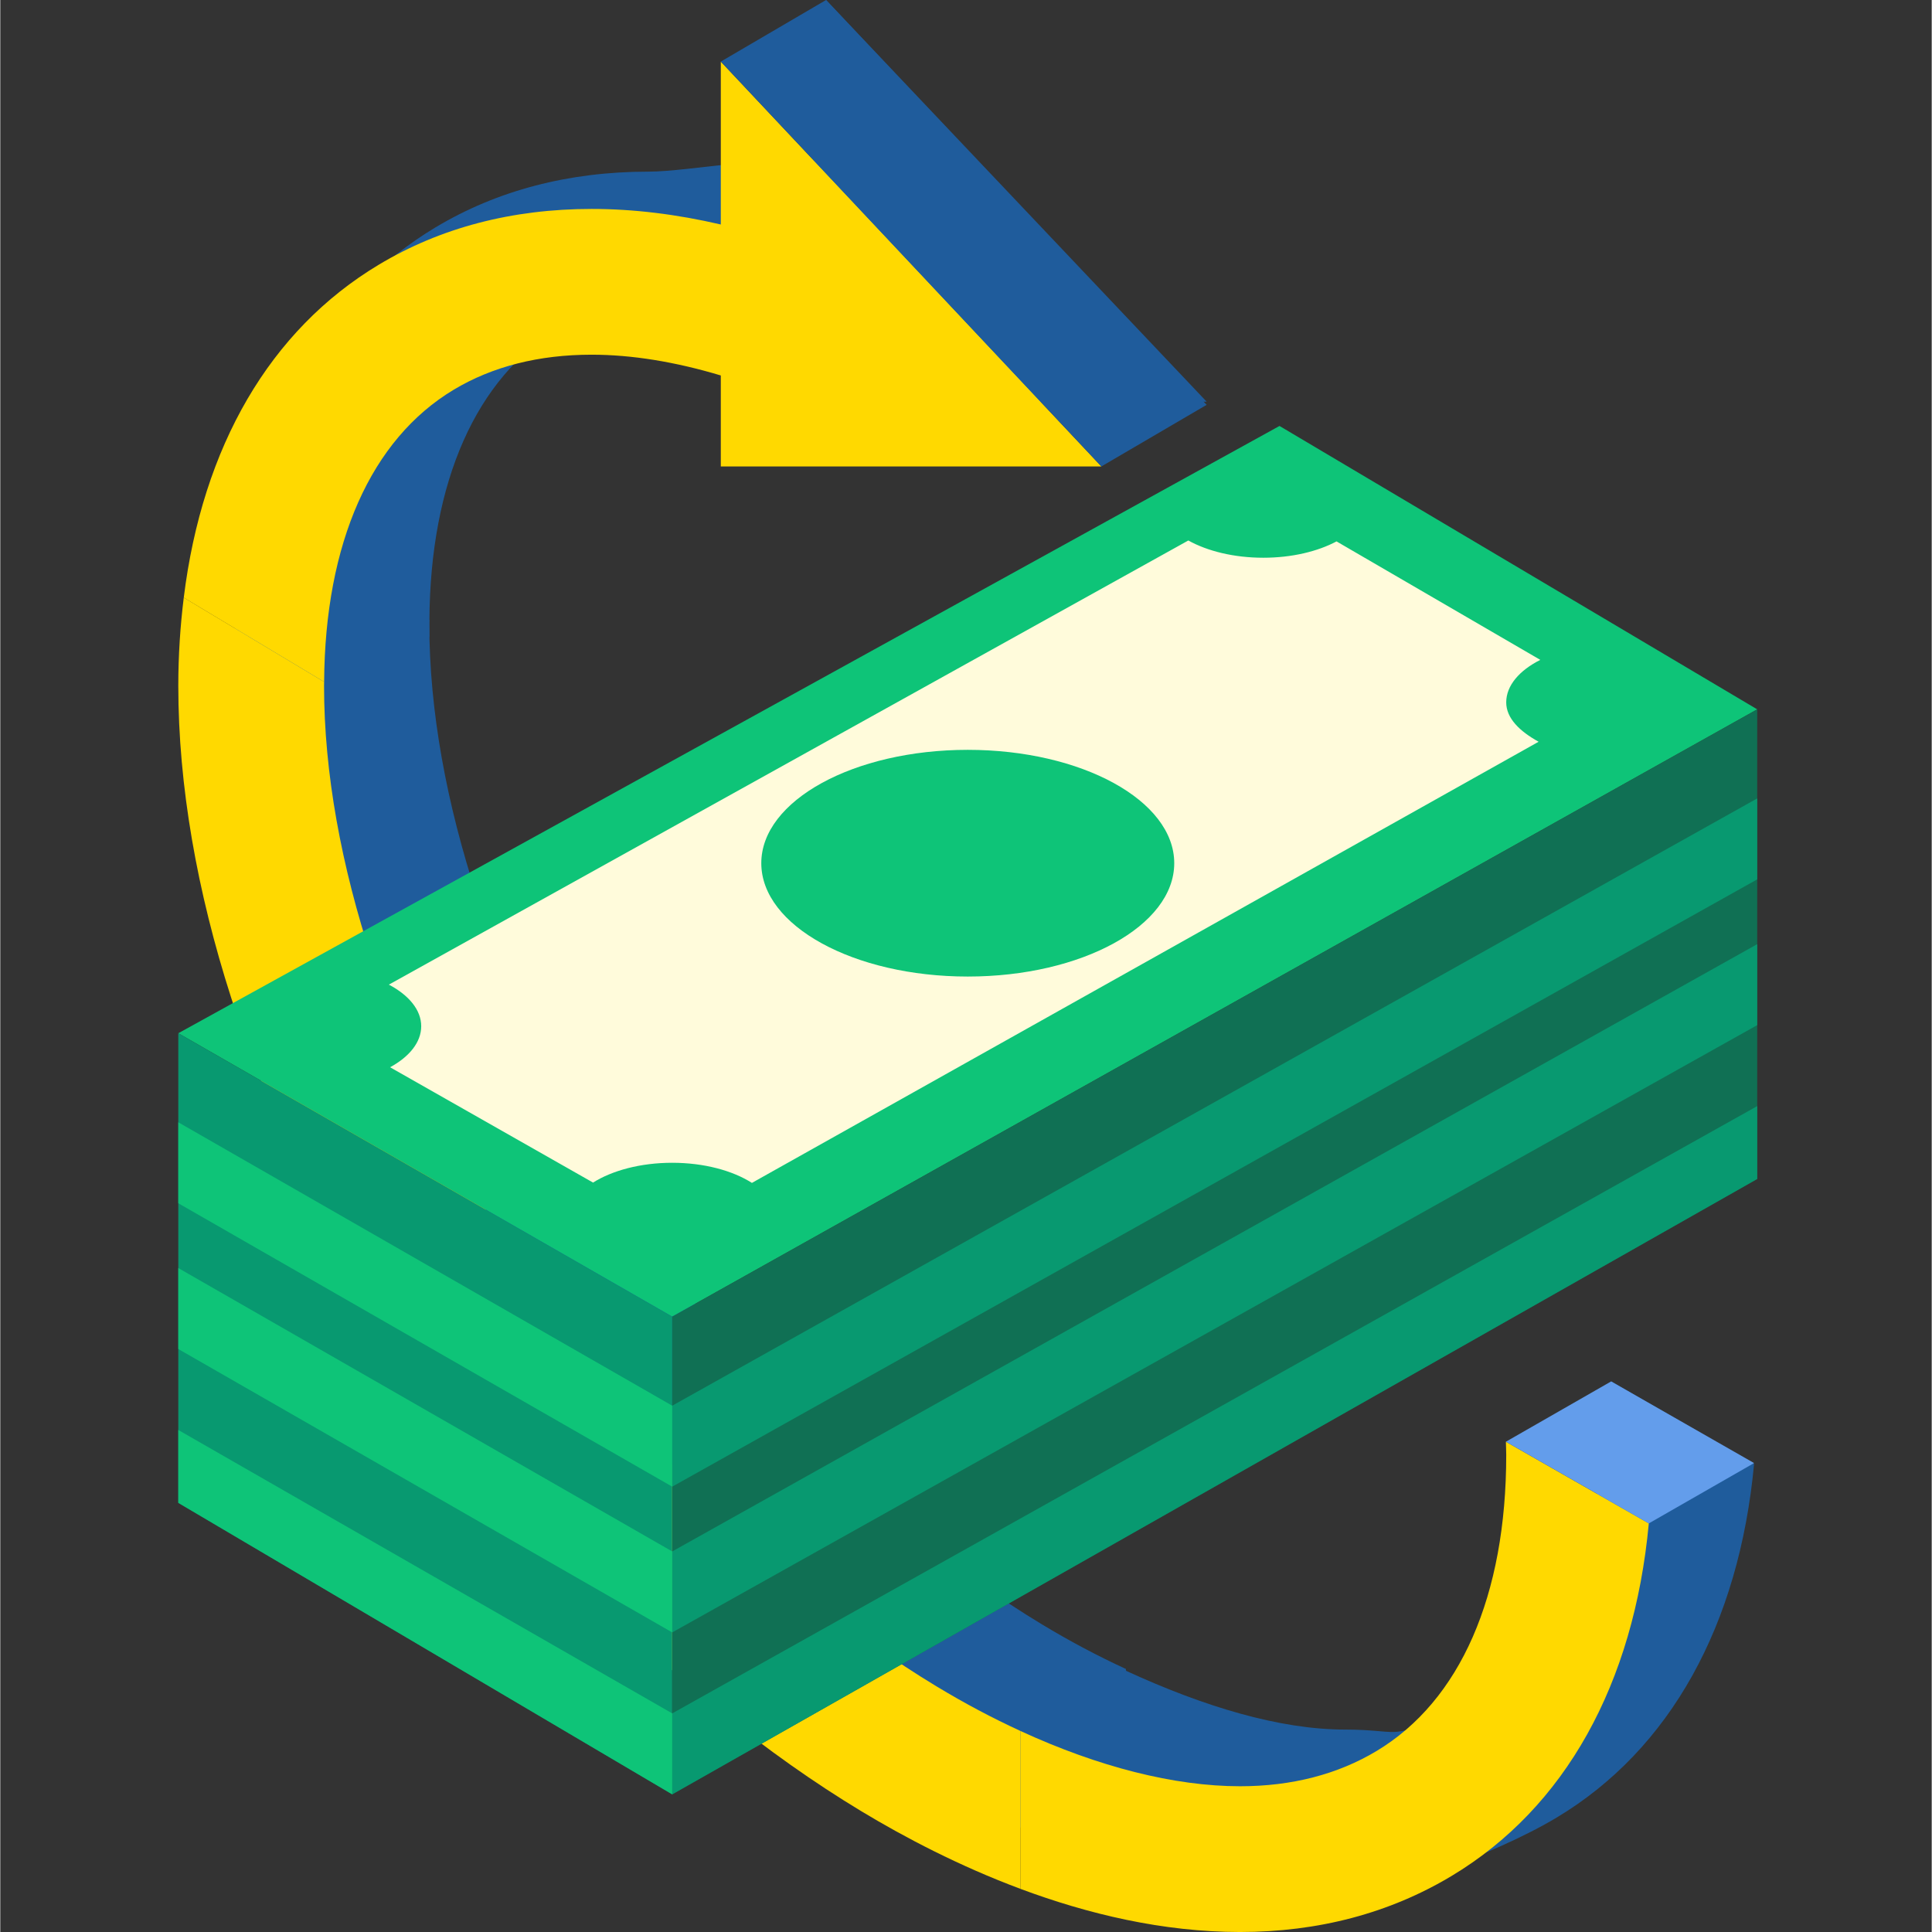 <?xml version="1.0" encoding="UTF-8"?>
<svg xmlns="http://www.w3.org/2000/svg" onmouseup="{ if(window.parent.document.onmouseup) window.parent.document.onmouseup(arguments[0]);}" width="489pt" viewBox="-45 0 489 489.143" height="489pt"><rect x="-45" y="0" width="489" height="489.143" fill="#333333" stroke="none"/><path data-cppathid="10000" fill="#1f5c9c" d="m218.711 411.246c-85.516-51.664-155.09-165.316-155.09-253.348 0-.336.02-.656.02-.984l-47.84-15.176c-.879 7.152-1.379 14.57-1.379 22.309 0 101.199 75.953 226.355 172.91 284.938 11.008 6.645 24.82 13.883 40.289 19.66l12.301-46.125c-7.031-3.238-14.129-6.996-21.211-11.273zm0 0"/><path data-cppathid="10001" fill="#ffd900" d="m192.062 426.969c-85.52-51.668-155.09-165.32-155.09-253.352 0-.332.016-.652.02-.984l-35.539-21.324c-.883 7.152-1.383 14.574-1.383 22.309 0 101.199 75.953 226.355 172.914 284.938 11.004 6.645 24.816 13.883 40.289 19.66v-39.977c-7.031-3.234-14.133-6.992-21.211-11.27zm0 0"/><path data-cppathid="10002" fill="#0ec478" d="m.07 261.594 278.801-153.75 120.949 71.75-274.699 153.75zm0 0"/><path data-cppathid="10003" fill="#089970" d="m.07 261.594v118.898l125.051 73.801v-120.949zm0 0"/><path data-cppathid="10004" fill="#107054" d="m125.121 454.293 274.699-155.801v-118.898l-274.699 153.75zm0 0"/><path data-cppathid="10005" fill="#fffbdb" d="m61.57 259.824c0-4.145-3.148-7.875-8.188-10.539l202.406-112.445c4.836 2.691 11.551 4.367 18.984 4.367 7.211 0 13.742-1.582 18.539-4.137l51.59 29.996c-5.293 2.672-8.629 6.496-8.629 10.758 0 4.023 3.41 7.324 8.199 9.969l-199.172 111.691c-4.887-3.113-12.105-5.094-20.18-5.094-8 0-15.16 1.945-20.043 5.012l-51.387-29.195c4.863-2.652 7.879-6.324 7.879-10.383zm0 0"/><path data-cppathid="10006" fill="#0ec478" d="m252.223 218.543c0-15.852-23.406-28.699-52.277-28.699-28.871 0-52.273 12.848-52.273 28.699 0 15.848 23.402 28.699 52.273 28.699 28.871 0 52.277-12.852 52.277-28.699zm0 0"/><path data-cppathid="10007" fill="#089970" d="m399.82 202.141-274.699 153.75v20.5l274.699-153.75zm0 0"/><path data-cppathid="10008" fill="#089970" d="m399.82 239.043-274.699 153.75v20.5l274.699-153.75zm0 0"/><path data-cppathid="10009" fill="#089970" d="m399.82 280.043-274.699 153.75v20.5l274.699-155.801zm0 0"/><g fill="#0ec478"><path data-cppathid="10010" d="m125.121 355.891-125.051-71.75v20.5l125.051 71.75zm0 0"/><path data-cppathid="10011" d="m125.121 392.793-125.051-71.75v20.5l125.051 71.75zm0 0"/><path data-cppathid="10012" d="m125.121 433.793-125.051-71.75v18.449l125.051 73.801zm0 0"/></g><path data-cppathid="10013" fill="#1f5c9c" d="m260.422 101.691-96.352-101.691v41.242c-11.172-2.594-34.391 2.215-44.996 2.215-20.148 0-38.281 4.75-53.898 14.117-27.57 16.547-44.656 46.059-49.375 84.293l13.66 4.332-.688.594 12.301 24.602 14.348 6.148 8.199-16.398v-4.109l.023.008c.215-35.129 11.84-61.387 32.82-73.977 9.797-5.879 21.543-8.859 34.914-8.859 10.191 0 21.203 1.816 32.695 5.262v22.227h96.348zm0 0"/><path data-cppathid="10014" fill="#ffd900" d="m69.812 98.66c9.801-5.879 21.547-8.859 34.914-8.859 10.191 0 21.203 1.812 32.695 5.258v23.035h96.352l-96.352-102.5v41.242c-11.172-2.598-22.094-3.938-32.695-3.938-20.148 0-38.285 4.75-53.898 14.121-27.574 16.543-44.66 46.055-49.375 84.293l35.539 21.324c.215-35.133 11.84-61.391 32.82-73.977zm0 0"/><path data-cppathid="10015" fill="#1f5c9c" d="m137.422 15.594 26.648-15.594 96.352 102.5-26.648 15.594zm0 0"/><path data-cppathid="10016" fill="#1f5c9c" d="m362.84 349.742c.02 1.117.082 2.246.082 3.352 0 35.633-23.965 68.867-45.141 81.57-9.859 5.918-9.184 3.23-22.258 3.23h-.004c-16.598 0-35.758-5.801-55.477-14.871l-.121-.504-12.301 3.074s-6.148 12.301-6.148 14.348c0 2.051 4.098 10.25 6.148 10.25.566 0 2.398.48 4.73 1.156l-4.73 17.742c17.004 6.348 36.016 11.852 55.594 11.852h.012c19.852 0 50.164-11.379 65.84-20.785 28.766-17.258 46.16-48.832 49.957-89.504zm0 0"/><path data-cppathid="10017" fill="#ffd900" d="m336.188 365.016c.02 1.117.086 2.246.086 3.352 0 35.633-11.664 62.254-32.844 74.961-9.859 5.914-21.484 8.914-34.555 8.914h-.004c-16.633-.004-35.84-4.898-55.602-14.004v39.977c17.008 6.348 36.016 10.926 55.598 10.93h.008c19.852 0 37.867-4.77 53.539-14.176 28.766-17.258 46.164-48.602 49.957-89.273zm0 0"/><path data-cppathid="10018" fill="#639deb" d="m336.188 365.016 26.652-15.273 36.184 20.676-26.648 15.273zm0 0"/></svg>